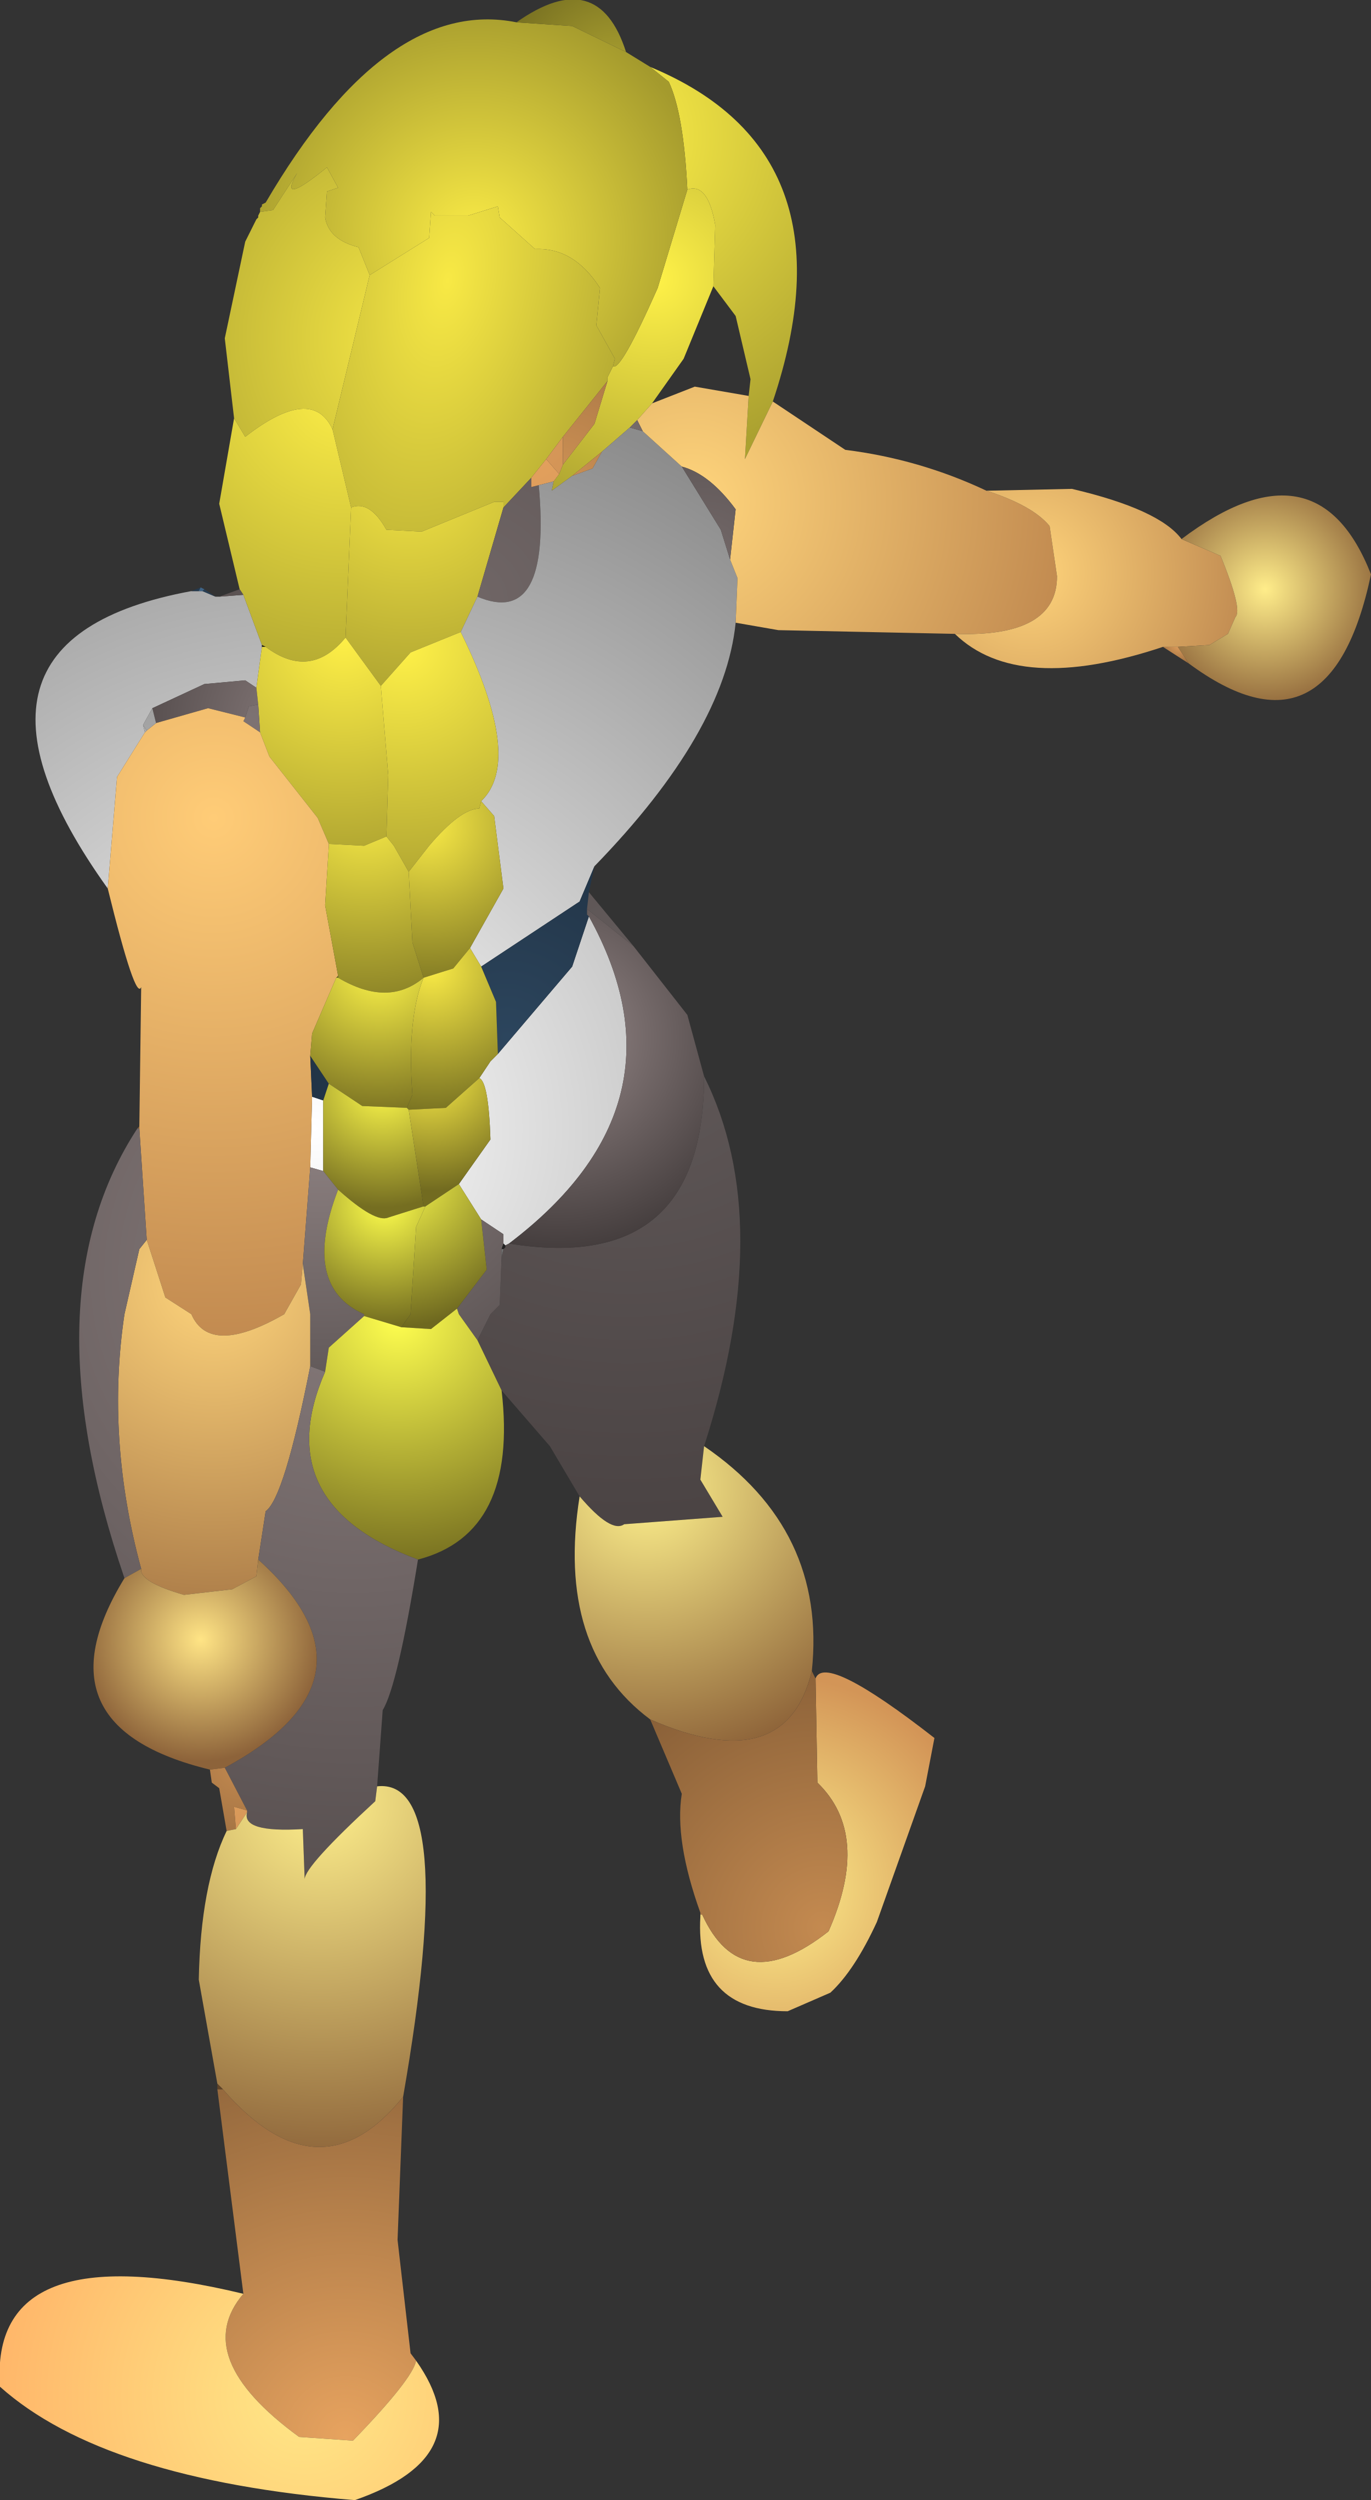 <?xml version="1.0" encoding="UTF-8" standalone="no"?>
<svg xmlns:ffdec="https://www.free-decompiler.com/flash" xmlns:xlink="http://www.w3.org/1999/xlink" ffdec:objectType="shape" height="67.25px" width="36.9px" xmlns="http://www.w3.org/2000/svg">
  <rect width="100%" height="100%" fill="#333333" stroke="none"/>
  <g transform="matrix(1.0, 0.0, 0.0, 1.0, 4.55, 70.6)">
    <path d="M14.65 -62.9 L14.7 -64.55 Q14.5 -65.7 13.95 -65.5 13.85 -67.55 13.45 -68.4 L12.95 -68.8 Q18.5 -66.5 16.25 -59.8 L15.5 -58.25 15.6 -59.95 15.65 -60.4 15.25 -62.1 14.65 -62.9" fill="url(#gradient0)" fill-rule="evenodd" stroke="none"/>
    <path d="M13.95 -65.5 Q14.5 -65.7 14.7 -64.55 L14.65 -62.9 13.85 -60.95 13.0 -59.75 12.6 -59.3 12.4 -59.1 11.65 -58.45 10.85 -57.8 10.3 -57.4 10.35 -57.65 10.5 -57.85 10.6 -58.1 11.45 -59.2 11.8 -60.35 11.8 -60.45 11.95 -60.75 Q12.15 -60.6 13.15 -62.85 L13.95 -65.5" fill="url(#gradient1)" fill-rule="evenodd" stroke="none"/>
    <path d="M13.95 -65.5 L13.15 -62.85 Q12.15 -60.6 11.95 -60.75 L12.0 -60.95 11.5 -61.85 11.6 -62.85 Q10.9 -63.95 9.85 -63.9 L8.9 -64.75 8.85 -65.05 8.05 -64.8 7.15 -64.8 7.05 -64.9 7.0 -64.2 5.4 -63.2 5.1 -63.95 Q4.3 -64.15 4.2 -64.75 L4.25 -65.45 4.55 -65.55 4.25 -66.1 Q2.9 -65.0 3.45 -65.95 L2.8 -64.95 2.45 -64.9 2.45 -65.0 2.5 -65.05 2.5 -65.1 2.6 -65.15 Q5.85 -70.7 9.35 -70.0 L10.85 -69.9 12.3 -69.2 12.95 -68.8 13.45 -68.4 Q13.85 -67.55 13.95 -65.5" fill="url(#gradient2)" fill-rule="evenodd" stroke="none"/>
    <path d="M12.3 -69.2 L10.85 -69.9 9.35 -70.0 Q11.55 -71.55 12.3 -69.2" fill="url(#gradient3)" fill-rule="evenodd" stroke="none"/>
    <path d="M2.45 -64.9 L2.8 -64.95 3.45 -65.95 Q2.9 -65.0 4.25 -66.1 L4.55 -65.55 4.25 -65.45 4.2 -64.75 Q4.3 -64.15 5.1 -63.95 L5.4 -63.2 4.4 -59.05 Q3.85 -60.25 2.05 -58.85 L1.75 -59.35 1.5 -61.5 2.05 -64.1 2.35 -64.7 2.4 -64.75 2.4 -64.8 2.45 -64.9" fill="url(#gradient4)" fill-rule="evenodd" stroke="none"/>
    <path d="M11.95 -60.75 L11.8 -60.45 11.8 -60.35 10.6 -58.85 10.15 -58.25 9.75 -57.75 9.0 -56.95 9.0 -57.1 8.75 -57.1 6.8 -56.3 5.85 -56.35 Q5.4 -57.15 4.9 -56.95 L4.4 -59.05 5.4 -63.2 7.0 -64.2 7.05 -64.9 7.15 -64.8 8.05 -64.8 8.85 -65.05 8.9 -64.75 9.85 -63.9 Q10.9 -63.95 11.6 -62.85 L11.5 -61.85 12.0 -60.95 11.95 -60.75" fill="url(#gradient5)" fill-rule="evenodd" stroke="none"/>
    <path d="M10.6 -58.1 L10.5 -57.85 10.15 -58.25 10.6 -58.85 10.6 -58.1" fill="url(#gradient6)" fill-rule="evenodd" stroke="none"/>
    <path d="M9.0 -56.95 L8.3 -54.55 7.85 -53.6 6.5 -53.05 5.7 -52.15 4.75 -53.45 4.9 -56.95 Q5.4 -57.15 5.85 -56.35 L6.8 -56.3 8.75 -57.1 9.0 -57.1 9.0 -56.95" fill="url(#gradient7)" fill-rule="evenodd" stroke="none"/>
    <path d="M9.0 -56.95 L9.75 -57.75 9.75 -57.5 9.95 -57.55 Q10.3 -53.7 8.3 -54.55 L9.0 -56.95" fill="url(#gradient8)" fill-rule="evenodd" stroke="none"/>
    <path d="M10.5 -57.85 L10.35 -57.65 9.95 -57.55 9.75 -57.5 9.75 -57.75 10.15 -58.25 10.5 -57.85" fill="url(#gradient9)" fill-rule="evenodd" stroke="none"/>
    <path d="M10.35 -57.65 L10.3 -57.4 10.85 -57.8 11.4 -58.0 11.65 -58.45 12.4 -59.1 12.75 -59.0 13.8 -58.05 14.85 -56.35 15.1 -55.55 15.3 -55.05 15.25 -53.85 Q14.95 -50.9 11.45 -47.3 L11.05 -46.35 8.4 -44.6 8.1 -45.1 9.0 -46.7 8.75 -48.65 8.4 -49.05 Q9.55 -50.15 7.85 -53.6 L8.3 -54.55 Q10.3 -53.7 9.95 -57.55 L10.35 -57.65 M2.0 -54.6 L2.5 -53.25 2.5 -53.2 2.35 -52.1 2.05 -52.3 0.95 -52.2 -0.45 -51.55 -0.7 -51.1 -0.65 -50.9 -1.4 -49.7 -1.65 -46.7 Q-6.45 -53.4 0.6 -54.7 L0.8 -54.7 0.9 -54.7 1.25 -54.55 1.35 -54.55 2.0 -54.6 M11.3 -45.95 Q14.1 -40.9 9.15 -37.15 L9.05 -37.1 9.0 -37.15 9.0 -37.4 8.4 -37.8 7.8 -38.75 8.65 -39.95 Q8.6 -41.5 8.35 -41.6 L8.65 -42.05 8.85 -42.25 10.85 -44.6 11.3 -45.95 M3.85 -41.1 L4.15 -41.0 4.15 -39.1 3.8 -39.2 3.85 -41.1" fill="url(#gradient10)" fill-rule="evenodd" stroke="none"/>
    <path d="M11.8 -60.35 L11.45 -59.2 10.6 -58.1 10.6 -58.85 11.8 -60.35 M10.85 -57.8 L11.65 -58.45 11.4 -58.0 10.85 -57.8" fill="url(#gradient11)" fill-rule="evenodd" stroke="none"/>
    <path d="M1.75 -59.35 L2.05 -58.85 Q3.85 -60.25 4.4 -59.05 L4.9 -56.95 4.75 -53.45 Q3.8 -52.3 2.6 -53.2 L2.5 -53.25 2.0 -54.6 1.9 -54.75 1.35 -57.05 1.75 -59.35" fill="url(#gradient12)" fill-rule="evenodd" stroke="none"/>
    <path d="M1.9 -54.75 L2.0 -54.6 1.35 -54.55 1.9 -54.75 M-0.45 -51.55 L0.95 -52.2 2.05 -52.3 2.35 -52.1 2.4 -51.65 2.15 -51.6 2.05 -51.3 1.05 -51.55 -0.35 -51.15 -0.45 -51.55" fill="url(#gradient13)" fill-rule="evenodd" stroke="none"/>
    <path d="M2.5 -53.25 L2.6 -53.2 2.5 -53.2 2.5 -53.25" fill="url(#gradient14)" fill-rule="evenodd" stroke="none"/>
    <path d="M2.6 -53.2 Q3.8 -52.3 4.75 -53.45 L5.7 -52.15 5.9 -49.75 5.85 -48.1 5.25 -47.85 4.3 -47.9 4.0 -48.6 2.7 -50.25 2.45 -50.9 2.4 -51.65 2.35 -52.1 2.5 -53.2 2.6 -53.2" fill="url(#gradient15)" fill-rule="evenodd" stroke="none"/>
    <path d="M2.05 -51.3 L2.15 -51.6 2.4 -51.65 2.45 -50.9 2.0 -51.2 2.05 -51.3" fill="url(#gradient16)" fill-rule="evenodd" stroke="none"/>
    <path d="M-1.65 -46.7 L-1.4 -49.7 -0.65 -50.9 -0.6 -50.95 -0.35 -51.15 1.05 -51.55 2.05 -51.3 2.0 -51.2 2.45 -50.9 2.7 -50.25 4.0 -48.6 4.3 -47.9 4.3 -47.85 4.2 -46.25 4.55 -44.35 4.5 -44.3 3.85 -42.8 3.8 -42.2 3.85 -41.1 3.8 -39.2 3.6 -36.6 3.55 -36.05 3.1 -35.25 Q1.1 -34.1 0.6 -35.25 L-0.1 -35.7 -0.6 -37.25 -0.8 -40.25 -0.8 -40.3 -0.75 -44.05 Q-0.9 -43.65 -1.65 -46.7" fill="url(#gradient17)" fill-rule="evenodd" stroke="none"/>
    <path d="M7.85 -53.6 Q9.55 -50.15 8.4 -49.05 L8.35 -48.85 Q7.85 -48.85 7.0 -47.85 L6.45 -47.15 6.05 -47.85 5.85 -48.1 5.9 -49.75 5.7 -52.15 6.5 -53.05 7.85 -53.6" fill="url(#gradient18)" fill-rule="evenodd" stroke="none"/>
    <path d="M12.6 -59.3 L13.0 -59.75 14.15 -60.2 15.6 -59.95 15.5 -58.25 16.25 -59.8 18.2 -58.5 Q20.2 -58.25 22.0 -57.4 23.25 -57.0 23.7 -56.45 L23.9 -55.1 Q23.9 -53.45 21.15 -53.55 L16.4 -53.65 15.25 -53.85 15.3 -55.05 15.1 -55.55 15.25 -56.9 Q14.55 -57.85 13.8 -58.05 L12.75 -59.0 12.6 -59.3" fill="url(#gradient19)" fill-rule="evenodd" stroke="none"/>
    <path d="M12.4 -59.1 L12.6 -59.3 12.75 -59.0 12.4 -59.1" fill="url(#gradient20)" fill-rule="evenodd" stroke="none"/>
    <path d="M15.1 -55.55 L14.85 -56.35 13.8 -58.05 Q14.55 -57.85 15.25 -56.9 L15.1 -55.55" fill="url(#gradient21)" fill-rule="evenodd" stroke="none"/>
    <path d="M21.15 -53.55 Q23.9 -53.45 23.9 -55.1 L23.7 -56.45 Q23.25 -57.0 22.0 -57.4 L24.3 -57.45 Q26.65 -56.9 27.25 -56.1 L28.3 -55.65 Q28.9 -54.2 28.7 -54.0 L28.5 -53.55 28.0 -53.25 27.15 -53.2 26.75 -53.2 Q22.85 -51.9 21.15 -53.55" fill="url(#gradient22)" fill-rule="evenodd" stroke="none"/>
    <path d="M27.25 -56.1 Q30.9 -58.85 32.35 -55.15 31.25 -49.95 27.45 -52.75 L27.15 -53.2 28.0 -53.25 28.5 -53.55 28.7 -54.0 Q28.9 -54.2 28.3 -55.65 L27.25 -56.1" fill="url(#gradient23)" fill-rule="evenodd" stroke="none"/>
    <path d="M27.45 -52.75 L26.75 -53.2 27.15 -53.2 27.45 -52.75" fill="url(#gradient24)" fill-rule="evenodd" stroke="none"/>
    <path d="M8.4 -44.6 L11.05 -46.35 11.45 -47.3 11.3 -46.6 11.25 -46.15 11.25 -46.0 11.3 -45.95 10.85 -44.6 8.85 -42.25 8.8 -43.65 8.4 -44.6 M3.8 -42.2 L4.3 -41.45 4.15 -41.0 3.85 -41.1 3.8 -42.2" fill="url(#gradient25)" fill-rule="evenodd" stroke="none"/>
    <path d="M11.3 -46.6 L12.5 -45.15 11.25 -46.15 11.3 -46.6 M14.4 -41.65 Q16.35 -37.75 14.4 -31.7 L14.3 -30.8 14.9 -29.8 12.25 -29.6 Q11.9 -29.35 11.05 -30.35 L10.25 -31.7 8.95 -33.2 8.3 -34.55 8.65 -35.25 8.9 -35.5 8.95 -36.8 9.0 -37.0 9.05 -37.05 9.05 -37.1 9.15 -37.15 Q14.4 -36.3 14.4 -41.65" fill="url(#gradient26)" fill-rule="evenodd" stroke="none"/>
    <path d="M11.25 -46.15 L12.5 -45.15 13.95 -43.3 14.4 -41.65 Q14.4 -36.3 9.15 -37.15 14.1 -40.9 11.3 -45.95 L11.25 -46.0 11.25 -46.15" fill="url(#gradient27)" fill-rule="evenodd" stroke="none"/>
    <path d="M8.4 -49.05 L8.75 -48.65 9.0 -46.7 8.1 -45.1 7.65 -44.55 6.85 -44.3 6.55 -45.25 6.45 -47.15 7.0 -47.85 Q7.85 -48.85 8.35 -48.85 L8.4 -49.05" fill="url(#gradient28)" fill-rule="evenodd" stroke="none"/>
    <path d="M8.1 -45.1 L8.4 -44.6 8.8 -43.65 8.85 -42.25 8.65 -42.05 8.35 -41.6 7.45 -40.8 6.45 -40.75 6.4 -40.8 6.55 -41.15 Q6.4 -43.2 6.85 -44.3 L7.65 -44.55 8.1 -45.1" fill="url(#gradient29)" fill-rule="evenodd" stroke="none"/>
    <path d="M5.85 -48.1 L6.05 -47.85 6.45 -47.15 6.55 -45.25 6.85 -44.3 Q5.9 -43.5 4.55 -44.3 L4.55 -44.35 4.2 -46.25 4.3 -47.85 4.3 -47.9 5.25 -47.85 5.85 -48.1" fill="url(#gradient30)" fill-rule="evenodd" stroke="none"/>
    <path d="M4.55 -44.35 L4.55 -44.3 4.5 -44.3 4.55 -44.35" fill="url(#gradient31)" fill-rule="evenodd" stroke="none"/>
    <path d="M6.85 -44.3 Q6.4 -43.2 6.55 -41.15 L6.4 -40.8 5.2 -40.85 4.3 -41.45 3.8 -42.2 3.85 -42.8 4.5 -44.3 4.55 -44.3 Q5.9 -43.5 6.85 -44.3" fill="url(#gradient32)" fill-rule="evenodd" stroke="none"/>
    <path d="M6.4 -40.8 L6.45 -40.75 6.85 -38.15 5.9 -37.85 Q5.55 -37.7 4.55 -38.6 L4.15 -39.1 4.15 -41.0 4.3 -41.45 5.2 -40.85 6.4 -40.8" fill="url(#gradient33)" fill-rule="evenodd" stroke="none"/>
    <path d="M4.15 -39.1 L4.55 -38.6 Q3.55 -36.0 5.25 -35.25 L5.25 -35.2 4.3 -34.35 4.2 -33.7 3.8 -33.85 3.8 -35.25 3.6 -36.6 3.8 -39.2 4.15 -39.1 M7.75 -35.4 L8.55 -36.45 8.4 -37.8 9.0 -37.4 9.0 -37.15 8.95 -37.0 8.95 -36.8 8.9 -35.5 8.65 -35.25 8.3 -34.55 7.8 -35.25 7.75 -35.4" fill="url(#gradient34)" fill-rule="evenodd" stroke="none"/>
    <path d="M4.55 -38.6 Q5.55 -37.7 5.9 -37.85 L6.85 -38.15 6.9 -38.15 6.65 -37.6 6.5 -35.25 6.25 -34.9 5.25 -35.2 5.25 -35.25 Q3.55 -36.0 4.55 -38.6" fill="url(#gradient35)" fill-rule="evenodd" stroke="none"/>
    <path d="M6.45 -40.75 L7.45 -40.8 8.35 -41.6 Q8.6 -41.5 8.65 -39.95 L7.8 -38.75 6.9 -38.15 6.85 -38.15 6.45 -40.75" fill="url(#gradient36)" fill-rule="evenodd" stroke="none"/>
    <path d="M6.9 -38.15 L7.8 -38.75 8.4 -37.8 8.55 -36.45 7.75 -35.4 7.05 -34.85 6.25 -34.9 6.5 -35.25 6.65 -37.6 6.9 -38.15" fill="url(#gradient37)" fill-rule="evenodd" stroke="none"/>
    <path d="M9.0 -37.15 L9.05 -37.1 9.05 -37.05 9.0 -37.0 8.95 -37.0 9.0 -37.15" fill="url(#gradient38)" fill-rule="evenodd" stroke="none"/>
    <path d="M8.95 -37.0 L9.0 -37.0 8.95 -36.8 8.95 -37.0" fill="url(#gradient39)" fill-rule="evenodd" stroke="none"/>
    <path d="M8.95 -33.2 Q9.4 -29.35 6.7 -28.65 2.65 -30.15 4.2 -33.7 L4.3 -34.35 5.25 -35.2 6.25 -34.9 7.05 -34.85 7.75 -35.4 7.8 -35.25 8.3 -34.55 8.95 -33.2" fill="url(#gradient40)" fill-rule="evenodd" stroke="none"/>
    <path d="M3.6 -36.6 L3.8 -35.25 3.8 -33.85 Q3.1 -30.3 2.6 -29.95 L2.4 -28.65 2.35 -28.2 1.7 -27.85 0.4 -27.7 Q-0.8 -28.05 -0.75 -28.4 -1.7 -31.9 -1.2 -35.25 L-0.8 -37.0 -0.6 -37.25 -0.1 -35.7 0.6 -35.25 Q1.1 -34.1 3.1 -35.25 L3.55 -36.05 3.6 -36.6" fill="url(#gradient41)" fill-rule="evenodd" stroke="none"/>
    <path d="M6.7 -28.65 Q6.15 -25.25 5.75 -24.6 L5.6 -22.55 5.55 -22.15 Q3.65 -20.4 3.65 -20.05 L3.6 -21.4 Q1.95 -21.3 2.1 -21.85 L2.1 -21.9 1.5 -23.05 Q5.95 -25.45 2.4 -28.65 L2.6 -29.95 Q3.1 -30.3 3.8 -33.85 L4.2 -33.7 Q2.65 -30.15 6.7 -28.65 M-1.2 -28.15 Q-3.8 -35.75 -0.85 -40.25 L-0.8 -40.25 -0.6 -37.25 -0.8 -37.0 -1.2 -35.25 Q-1.7 -31.9 -0.75 -28.4 L-1.2 -28.15" fill="url(#gradient42)" fill-rule="evenodd" stroke="none"/>
    <path d="M1.1 -23.0 Q-3.65 -24.15 -1.2 -28.15 L-0.75 -28.4 Q-0.8 -28.05 0.4 -27.7 L1.7 -27.85 2.35 -28.2 2.4 -28.65 Q5.95 -25.45 1.5 -23.05 L1.1 -23.0" fill="url(#gradient43)" fill-rule="evenodd" stroke="none"/>
    <path d="M14.4 -31.7 Q17.7 -29.45 17.3 -25.65 16.6 -22.75 12.95 -24.35 10.4 -26.25 11.05 -30.35 11.9 -29.35 12.25 -29.6 L14.9 -29.8 14.3 -30.8 14.4 -31.7" fill="url(#gradient44)" fill-rule="evenodd" stroke="none"/>
    <path d="M17.4 -25.45 Q17.65 -26.15 20.6 -23.85 L20.35 -22.55 19.05 -18.9 Q18.45 -17.6 17.8 -17.0 L16.65 -16.5 Q14.15 -16.5 14.3 -19.05 L14.3 -19.1 14.35 -19.1 Q15.4 -16.8 17.75 -18.65 18.9 -21.25 17.45 -22.65 L17.4 -25.45" fill="url(#gradient45)" fill-rule="evenodd" stroke="none"/>
    <path d="M17.3 -25.65 L17.4 -25.45 17.45 -22.65 Q18.9 -21.25 17.75 -18.65 15.4 -16.8 14.35 -19.1 L14.3 -19.1 14.3 -19.15 Q13.6 -21.1 13.8 -22.35 L12.95 -24.35 Q16.6 -22.75 17.3 -25.65" fill="url(#gradient46)" fill-rule="evenodd" stroke="none"/>
    <path d="M1.55 -21.35 L1.35 -22.5 1.15 -22.65 1.1 -23.0 1.5 -23.05 2.1 -21.9 1.75 -22.0 1.8 -21.4 1.55 -21.35" fill="url(#gradient47)" fill-rule="evenodd" stroke="none"/>
    <path d="M2.1 -21.9 L2.1 -21.85 1.8 -21.4 1.75 -22.0 2.1 -21.9" fill="url(#gradient48)" fill-rule="evenodd" stroke="none"/>
    <path d="M5.6 -22.55 Q7.8 -22.8 6.3 -14.2 4.05 -11.4 1.45 -14.4 L1.3 -14.55 0.8 -17.35 Q0.85 -19.9 1.55 -21.35 L1.8 -21.4 2.1 -21.85 Q1.95 -21.3 3.6 -21.4 L3.65 -20.05 Q3.65 -20.4 5.55 -22.15 L5.6 -22.55" fill="url(#gradient49)" fill-rule="evenodd" stroke="none"/>
    <path d="M1.3 -14.4 L1.3 -14.55 1.45 -14.4 1.3 -14.4" fill="url(#gradient50)" fill-rule="evenodd" stroke="none"/>
    <path d="M6.3 -14.2 L6.15 -10.35 6.5 -7.3 6.65 -7.1 Q6.55 -6.6 4.95 -4.95 L3.5 -5.05 Q0.55 -7.2 2.0 -8.9 L1.3 -14.4 1.45 -14.4 Q4.05 -11.4 6.3 -14.2" fill="url(#gradient51)" fill-rule="evenodd" stroke="none"/>
    <path d="M6.65 -7.1 Q8.45 -4.55 5.0 -3.35 -1.75 -3.9 -4.55 -6.4 -4.85 -10.55 2.0 -8.9 0.55 -7.2 3.5 -5.05 L4.95 -4.95 Q6.55 -6.6 6.65 -7.1" fill="url(#gradient52)" fill-rule="evenodd" stroke="none"/>
    <path d="M1.25 -54.55 L0.9 -54.7 0.95 -54.75 1.25 -54.55 M0.8 -54.7 L0.6 -54.7 0.85 -54.8 0.8 -54.7" fill="url(#gradient53)" fill-rule="evenodd" stroke="none"/>
    <path d="M0.9 -54.7 L0.8 -54.7 0.85 -54.8 0.95 -54.75 0.9 -54.7" fill="url(#gradient54)" fill-rule="evenodd" stroke="none"/>
    <path d="M-0.7 -51.1 L-0.45 -51.55 -0.35 -51.15 -0.6 -50.95 -0.7 -51.1" fill="url(#gradient55)" fill-rule="evenodd" stroke="none"/>
    <path d="M-0.65 -50.9 L-0.7 -51.1 -0.6 -50.95 -0.65 -50.9" fill="url(#gradient56)" fill-rule="evenodd" stroke="none"/>
    <path d="M-0.85 -40.25 L-0.8 -40.3 -0.8 -40.25 -0.85 -40.25" fill="url(#gradient57)" fill-rule="evenodd" stroke="none"/>
  </g>
  <defs>
    <radialGradient cx="0" cy="0" gradientTransform="matrix(0.011, 0.0, 0.0, 0.011, 11.7, -66.95)" gradientUnits="userSpaceOnUse" id="gradient0" r="819.2" spreadMethod="pad">
      <stop offset="0.0" stop-color="#fff148"/>
      <stop offset="1.0" stop-color="#aba130"/>
    </radialGradient>
    <radialGradient cx="0" cy="0" gradientTransform="matrix(0.008, 0.0, 0.0, 0.008, 13.05, -63.1)" gradientUnits="userSpaceOnUse" id="gradient1" r="819.2" spreadMethod="pad">
      <stop offset="0.0" stop-color="#fff248"/>
      <stop offset="1.0" stop-color="#aca230"/>
    </radialGradient>
    <radialGradient cx="0" cy="0" gradientTransform="matrix(0.008, 0.0, 0.0, 0.008, 8.2, -64.15)" gradientUnits="userSpaceOnUse" id="gradient2" r="819.2" spreadMethod="pad">
      <stop offset="0.0" stop-color="#faeb46"/>
      <stop offset="1.0" stop-color="#a49a2d"/>
    </radialGradient>
    <radialGradient cx="0" cy="0" gradientTransform="matrix(0.004, 0.0, 0.0, 0.004, 11.95, -68.55)" gradientUnits="userSpaceOnUse" id="gradient3" r="819.2" spreadMethod="pad">
      <stop offset="0.0" stop-color="#ada331"/>
      <stop offset="1.0" stop-color="#736c20"/>
    </radialGradient>
    <radialGradient cx="0" cy="0" gradientTransform="matrix(0.008, 0.0, 0.0, 0.008, 6.9, -61.5)" gradientUnits="userSpaceOnUse" id="gradient4" r="819.2" spreadMethod="pad">
      <stop offset="0.0" stop-color="#faeb46"/>
      <stop offset="1.0" stop-color="#bcb135"/>
    </radialGradient>
    <radialGradient cx="0" cy="0" gradientTransform="matrix(0.007, 0.002, -0.003, 0.013, 7.5, -63.05)" gradientUnits="userSpaceOnUse" id="gradient5" r="819.2" spreadMethod="pad">
      <stop offset="0.0" stop-color="#f8e945"/>
      <stop offset="1.0" stop-color="#aba130"/>
    </radialGradient>
    <radialGradient cx="0" cy="0" gradientTransform="matrix(0.003, 0.0, 0.0, 0.003, 9.15, -59.45)" gradientUnits="userSpaceOnUse" id="gradient6" r="819.2" spreadMethod="pad">
      <stop offset="0.0" stop-color="#de9c5b"/>
      <stop offset="1.0" stop-color="#d19356"/>
    </radialGradient>
    <radialGradient cx="0" cy="0" gradientTransform="matrix(0.007, 0.0, 0.0, 0.007, 6.45, -57.95)" gradientUnits="userSpaceOnUse" id="gradient7" r="819.2" spreadMethod="pad">
      <stop offset="0.0" stop-color="#f4e544"/>
      <stop offset="1.0" stop-color="#b3a832"/>
    </radialGradient>
    <radialGradient cx="0" cy="0" gradientTransform="matrix(0.006, 0.0, 0.0, 0.006, 8.0, -54.45)" gradientUnits="userSpaceOnUse" id="gradient8" r="819.2" spreadMethod="pad">
      <stop offset="0.0" stop-color="#706666"/>
      <stop offset="1.0" stop-color="#645b5b"/>
    </radialGradient>
    <radialGradient cx="0" cy="0" gradientTransform="matrix(0.003, 0.0, 0.0, 0.003, 9.15, -59.45)" gradientUnits="userSpaceOnUse" id="gradient9" r="819.2" spreadMethod="pad">
      <stop offset="0.0" stop-color="#e9a460"/>
      <stop offset="1.0" stop-color="#de9d5b"/>
    </radialGradient>
    <radialGradient cx="0" cy="0" gradientTransform="matrix(0.025, 0.0, 0.0, 0.025, 3.9, -40.25)" gradientUnits="userSpaceOnUse" id="gradient10" r="819.2" spreadMethod="pad">
      <stop offset="0.0" stop-color="#ffffff"/>
      <stop offset="1.0" stop-color="#8c8c8c"/>
    </radialGradient>
    <radialGradient cx="0" cy="0" gradientTransform="matrix(0.004, 0.0, 0.0, 0.004, 10.5, -57.8)" gradientUnits="userSpaceOnUse" id="gradient11" r="819.2" spreadMethod="pad">
      <stop offset="0.0" stop-color="#cc9054"/>
      <stop offset="1.0" stop-color="#ac7946"/>
    </radialGradient>
    <radialGradient cx="0" cy="0" gradientTransform="matrix(0.01, 0.0, 0.0, 0.01, 4.75, -60.2)" gradientUnits="userSpaceOnUse" id="gradient12" r="819.2" spreadMethod="pad">
      <stop offset="0.0" stop-color="#fdee47"/>
      <stop offset="1.0" stop-color="#b1a731"/>
    </radialGradient>
    <radialGradient cx="0" cy="0" gradientTransform="matrix(0.006, 0.0, 0.0, 0.006, 3.9, -51.05)" gradientUnits="userSpaceOnUse" id="gradient13" r="819.2" spreadMethod="pad">
      <stop offset="0.0" stop-color="#8a7d7d"/>
      <stop offset="1.0" stop-color="#534b4b"/>
    </radialGradient>
    <radialGradient cx="0" cy="0" gradientTransform="matrix(0.007, 0.0, 0.0, 0.007, 2.35, -53.75)" gradientUnits="userSpaceOnUse" id="gradient14" r="819.2" spreadMethod="pad">
      <stop offset="0.0" stop-color="#222009"/>
      <stop offset="1.0" stop-color="#222009"/>
    </radialGradient>
    <radialGradient cx="0" cy="0" gradientTransform="matrix(0.007, 0.0, 0.0, 0.007, 4.7, -53.5)" gradientUnits="userSpaceOnUse" id="gradient15" r="819.2" spreadMethod="pad">
      <stop offset="0.0" stop-color="#fff047"/>
      <stop offset="1.0" stop-color="#b3a832"/>
    </radialGradient>
    <radialGradient cx="0" cy="0" gradientTransform="matrix(0.011, 0.0, 0.0, 0.011, 2.0, -50.2)" gradientUnits="userSpaceOnUse" id="gradient16" r="819.2" spreadMethod="pad">
      <stop offset="0.0" stop-color="#7f7474"/>
      <stop offset="1.0" stop-color="#6b6262"/>
    </radialGradient>
    <radialGradient cx="0" cy="0" gradientTransform="matrix(0.018, 0.0, 0.0, 0.018, 1.2, -48.6)" gradientUnits="userSpaceOnUse" id="gradient17" r="819.2" spreadMethod="pad">
      <stop offset="0.0" stop-color="#ffcc77"/>
      <stop offset="1.0" stop-color="#bf874e"/>
    </radialGradient>
    <radialGradient cx="0" cy="0" gradientTransform="matrix(0.008, 0.0, 0.0, 0.008, 6.3, -53.25)" gradientUnits="userSpaceOnUse" id="gradient18" r="819.2" spreadMethod="pad">
      <stop offset="0.0" stop-color="#fff148"/>
      <stop offset="1.0" stop-color="#b0a531"/>
    </radialGradient>
    <radialGradient cx="0" cy="0" gradientTransform="matrix(0.013, 0.0, 0.0, 0.013, 14.05, -57.1)" gradientUnits="userSpaceOnUse" id="gradient19" r="819.2" spreadMethod="pad">
      <stop offset="0.0" stop-color="#ffd57c"/>
      <stop offset="1.0" stop-color="#bf874e"/>
    </radialGradient>
    <radialGradient cx="0" cy="0" gradientTransform="matrix(0.004, 0.0, 0.0, 0.004, 11.05, -58.4)" gradientUnits="userSpaceOnUse" id="gradient20" r="819.2" spreadMethod="pad">
      <stop offset="0.0" stop-color="#847878"/>
      <stop offset="1.0" stop-color="#655d5d"/>
    </radialGradient>
    <radialGradient cx="0" cy="0" gradientTransform="matrix(0.005, 0.0, 0.0, 0.005, 14.4, -55.5)" gradientUnits="userSpaceOnUse" id="gradient21" r="819.2" spreadMethod="pad">
      <stop offset="0.0" stop-color="#746969"/>
      <stop offset="1.0" stop-color="#585151"/>
    </radialGradient>
    <radialGradient cx="0" cy="0" gradientTransform="matrix(0.008, 0.0, 0.0, 0.008, 23.15, -55.2)" gradientUnits="userSpaceOnUse" id="gradient22" r="819.2" spreadMethod="pad">
      <stop offset="0.0" stop-color="#ffd47b"/>
      <stop offset="1.0" stop-color="#ba834d"/>
    </radialGradient>
    <radialGradient cx="0" cy="0" gradientTransform="matrix(0.004, 0.0, 0.0, 0.004, 29.5, -54.75)" gradientUnits="userSpaceOnUse" id="gradient23" r="819.2" spreadMethod="pad">
      <stop offset="0.0" stop-color="#ffed8a"/>
      <stop offset="1.0" stop-color="#8e653a"/>
    </radialGradient>
    <radialGradient cx="0" cy="0" gradientTransform="matrix(9.0E-4, 0.0, 0.0, 9.0E-4, 27.2, -53.3)" gradientUnits="userSpaceOnUse" id="gradient24" r="819.2" spreadMethod="pad">
      <stop offset="0.0" stop-color="#e8a45f"/>
      <stop offset="1.0" stop-color="#845d36"/>
    </radialGradient>
    <radialGradient cx="0" cy="0" gradientTransform="matrix(0.007, 0.0, 0.0, 0.007, 9.1, -42.7)" gradientUnits="userSpaceOnUse" id="gradient25" r="819.2" spreadMethod="pad">
      <stop offset="0.0" stop-color="#2c455d"/>
      <stop offset="1.0" stop-color="#213345"/>
    </radialGradient>
    <radialGradient cx="0" cy="0" gradientTransform="matrix(0.019, 0.0, 0.0, 0.019, 12.35, -44.2)" gradientUnits="userSpaceOnUse" id="gradient26" r="819.2" spreadMethod="pad">
      <stop offset="0.0" stop-color="#635b5b"/>
      <stop offset="1.0" stop-color="#494242"/>
    </radialGradient>
    <radialGradient cx="0" cy="0" gradientTransform="matrix(0.007, 0.0, 0.0, 0.007, 10.45, -42.7)" gradientUnits="userSpaceOnUse" id="gradient27" r="819.2" spreadMethod="pad">
      <stop offset="0.0" stop-color="#978989"/>
      <stop offset="1.0" stop-color="#443d3d"/>
    </radialGradient>
    <radialGradient cx="0" cy="0" gradientTransform="matrix(0.005, 0.0, 0.0, 0.005, 6.95, -48.4)" gradientUnits="userSpaceOnUse" id="gradient28" r="819.2" spreadMethod="pad">
      <stop offset="0.0" stop-color="#f9ea46"/>
      <stop offset="1.0" stop-color="#867e25"/>
    </radialGradient>
    <radialGradient cx="0" cy="0" gradientTransform="matrix(0.005, 0.0, 0.0, 0.005, 7.05, -44.55)" gradientUnits="userSpaceOnUse" id="gradient29" r="819.2" spreadMethod="pad">
      <stop offset="0.0" stop-color="#faeb46"/>
      <stop offset="1.0" stop-color="#726c20"/>
    </radialGradient>
    <radialGradient cx="0" cy="0" gradientTransform="matrix(0.007, 0.0, 0.0, 0.007, 5.3, -49.1)" gradientUnits="userSpaceOnUse" id="gradient30" r="819.2" spreadMethod="pad">
      <stop offset="0.0" stop-color="#fff148"/>
      <stop offset="1.0" stop-color="#857d25"/>
    </radialGradient>
    <radialGradient cx="0" cy="0" gradientTransform="matrix(8.0E-4, 0.0, 0.0, 8.0E-4, 4.15, -44.7)" gradientUnits="userSpaceOnUse" id="gradient31" r="819.2" spreadMethod="pad">
      <stop offset="0.0" stop-color="#777021"/>
      <stop offset="1.0" stop-color="#6a641d"/>
    </radialGradient>
    <radialGradient cx="0" cy="0" gradientTransform="matrix(0.005, 0.0, 0.0, 0.005, 5.65, -44.6)" gradientUnits="userSpaceOnUse" id="gradient32" r="819.2" spreadMethod="pad">
      <stop offset="0.0" stop-color="#fff649"/>
      <stop offset="1.0" stop-color="#766e21"/>
    </radialGradient>
    <radialGradient cx="0" cy="0" gradientTransform="matrix(0.004, 0.0, 0.0, 0.004, 5.75, -41.4)" gradientUnits="userSpaceOnUse" id="gradient33" r="819.2" spreadMethod="pad">
      <stop offset="0.0" stop-color="#fffb4b"/>
      <stop offset="1.0" stop-color="#756e21"/>
    </radialGradient>
    <radialGradient cx="0" cy="0" gradientTransform="matrix(0.01, 0.0, 0.0, 0.01, 4.05, -41.2)" gradientUnits="userSpaceOnUse" id="gradient34" r="819.2" spreadMethod="pad">
      <stop offset="0.0" stop-color="#958888"/>
      <stop offset="1.0" stop-color="#5e5656"/>
    </radialGradient>
    <radialGradient cx="0" cy="0" gradientTransform="matrix(0.004, 0.0, 0.0, 0.004, 5.8, -38.25)" gradientUnits="userSpaceOnUse" id="gradient35" r="819.2" spreadMethod="pad">
      <stop offset="0.0" stop-color="#ffff4c"/>
      <stop offset="1.0" stop-color="#746e20"/>
    </radialGradient>
    <radialGradient cx="0" cy="0" gradientTransform="matrix(0.004, 0.0, 0.0, 0.004, 7.0, -41.85)" gradientUnits="userSpaceOnUse" id="gradient36" r="819.2" spreadMethod="pad">
      <stop offset="0.0" stop-color="#fff047"/>
      <stop offset="1.0" stop-color="#726b20"/>
    </radialGradient>
    <radialGradient cx="0" cy="0" gradientTransform="matrix(0.005, 0.0, 0.0, 0.005, 6.05, -39.0)" gradientUnits="userSpaceOnUse" id="gradient37" r="819.2" spreadMethod="pad">
      <stop offset="0.0" stop-color="#ffff4d"/>
      <stop offset="1.0" stop-color="#6e681f"/>
    </radialGradient>
    <radialGradient cx="0" cy="0" gradientTransform="matrix(0.025, 0.0, 0.0, 0.025, -0.65, -54.5)" gradientUnits="userSpaceOnUse" id="gradient38" r="819.2" spreadMethod="pad">
      <stop offset="0.0" stop-color="#5b5b5b"/>
      <stop offset="1.0" stop-color="#202020"/>
    </radialGradient>
    <radialGradient cx="0" cy="0" gradientTransform="matrix(0.001, 0.0, 0.0, 0.001, 9.15, -37.7)" gradientUnits="userSpaceOnUse" id="gradient39" r="819.2" spreadMethod="pad">
      <stop offset="0.0" stop-color="#969696"/>
      <stop offset="1.0" stop-color="#707070"/>
    </radialGradient>
    <radialGradient cx="0" cy="0" gradientTransform="matrix(0.008, 0.0, 0.0, 0.008, 6.15, -35.15)" gradientUnits="userSpaceOnUse" id="gradient40" r="819.2" spreadMethod="pad">
      <stop offset="0.0" stop-color="#ffff4f"/>
      <stop offset="1.0" stop-color="#797221"/>
    </radialGradient>
    <radialGradient cx="0" cy="0" gradientTransform="matrix(0.012, 0.0, 0.0, 0.012, 1.2, -36.15)" gradientUnits="userSpaceOnUse" id="gradient41" r="819.2" spreadMethod="pad">
      <stop offset="0.0" stop-color="#ffd57c"/>
      <stop offset="1.0" stop-color="#a37343"/>
    </radialGradient>
    <radialGradient cx="0" cy="0" gradientTransform="matrix(0.021, 0.0, 0.0, 0.021, 4.95, -36.35)" gradientUnits="userSpaceOnUse" id="gradient42" r="819.2" spreadMethod="pad">
      <stop offset="0.0" stop-color="#877b7b"/>
      <stop offset="1.0" stop-color="#564e4e"/>
    </radialGradient>
    <radialGradient cx="0" cy="0" gradientTransform="matrix(0.004, 0.0, 0.0, 0.004, 0.85, -26.5)" gradientUnits="userSpaceOnUse" id="gradient43" r="819.2" spreadMethod="pad">
      <stop offset="0.0" stop-color="#ffe485"/>
      <stop offset="1.0" stop-color="#8d633a"/>
    </radialGradient>
    <radialGradient cx="0" cy="0" gradientTransform="matrix(0.009, 0.0, 0.0, 0.009, 12.85, -30.6)" gradientUnits="userSpaceOnUse" id="gradient44" r="819.2" spreadMethod="pad">
      <stop offset="0.0" stop-color="#fff28d"/>
      <stop offset="1.0" stop-color="#8f653a"/>
    </radialGradient>
    <radialGradient cx="0" cy="0" gradientTransform="matrix(0.007, 0.0, 0.0, 0.007, 16.3, -19.8)" gradientUnits="userSpaceOnUse" id="gradient45" r="819.2" spreadMethod="pad">
      <stop offset="0.0" stop-color="#fff08c"/>
      <stop offset="1.0" stop-color="#d39557"/>
    </radialGradient>
    <radialGradient cx="0" cy="0" gradientTransform="matrix(0.01, 0.0, 0.0, 0.01, 17.6, -18.75)" gradientUnits="userSpaceOnUse" id="gradient46" r="819.2" spreadMethod="pad">
      <stop offset="0.0" stop-color="#c48a50"/>
      <stop offset="1.0" stop-color="#825b35"/>
    </radialGradient>
    <radialGradient cx="0" cy="0" gradientTransform="matrix(0.004, 0.0, 0.0, 0.004, 1.9, -23.1)" gradientUnits="userSpaceOnUse" id="gradient47" r="819.2" spreadMethod="pad">
      <stop offset="0.0" stop-color="#c1884f"/>
      <stop offset="1.0" stop-color="#8f653b"/>
    </radialGradient>
    <radialGradient cx="0" cy="0" gradientTransform="matrix(0.003, 0.0, 0.0, 0.003, 1.75, -22.1)" gradientUnits="userSpaceOnUse" id="gradient48" r="819.2" spreadMethod="pad">
      <stop offset="0.0" stop-color="#da9a5a"/>
      <stop offset="1.0" stop-color="#d59657"/>
    </radialGradient>
    <radialGradient cx="0" cy="0" gradientTransform="matrix(0.012, 0.0, 0.0, 0.012, 4.1, -22.2)" gradientUnits="userSpaceOnUse" id="gradient49" r="819.2" spreadMethod="pad">
      <stop offset="0.0" stop-color="#fff08c"/>
      <stop offset="1.0" stop-color="#8d643a"/>
    </radialGradient>
    <radialGradient cx="0" cy="0" gradientTransform="matrix(0.008, 0.0, 0.0, 0.008, 2.0, -9.2)" gradientUnits="userSpaceOnUse" id="gradient50" r="819.2" spreadMethod="pad">
      <stop offset="0.0" stop-color="#90663b"/>
      <stop offset="1.0" stop-color="#543b22"/>
    </radialGradient>
    <radialGradient cx="0" cy="0" gradientTransform="matrix(0.012, 0.0, 0.0, 0.012, 4.75, -5.05)" gradientUnits="userSpaceOnUse" id="gradient51" r="819.2" spreadMethod="pad">
      <stop offset="0.0" stop-color="#e7a35f"/>
      <stop offset="1.0" stop-color="#966a3e"/>
    </radialGradient>
    <radialGradient cx="0" cy="0" gradientTransform="matrix(0.01, 0.0, 0.0, 0.01, 3.65, -6.15)" gradientUnits="userSpaceOnUse" id="gradient52" r="819.2" spreadMethod="pad">
      <stop offset="0.0" stop-color="#ffe887"/>
      <stop offset="1.0" stop-color="#ffb76a"/>
    </radialGradient>
    <radialGradient cx="0" cy="0" gradientTransform="matrix(8.0E-4, 0.0, 0.0, 8.0E-4, 1.1, -54.5)" gradientUnits="userSpaceOnUse" id="gradient53" r="819.2" spreadMethod="pad">
      <stop offset="0.0" stop-color="#2a4259"/>
      <stop offset="1.0" stop-color="#213446"/>
    </radialGradient>
    <radialGradient cx="0" cy="0" gradientTransform="matrix(2.0E-4, 0.0, 0.0, 2.0E-4, 0.75, -54.8)" gradientUnits="userSpaceOnUse" id="gradient54" r="819.2" spreadMethod="pad">
      <stop offset="0.0" stop-color="#3f6385"/>
      <stop offset="1.0" stop-color="#3f6385"/>
    </radialGradient>
    <radialGradient cx="0" cy="0" gradientTransform="matrix(0.002, 0.0, 0.0, 0.002, -0.55, -50.35)" gradientUnits="userSpaceOnUse" id="gradient55" r="819.2" spreadMethod="pad">
      <stop offset="0.0" stop-color="#a8a8a8"/>
      <stop offset="1.0" stop-color="#9e9e9e"/>
    </radialGradient>
    <radialGradient cx="0" cy="0" gradientTransform="matrix(0.001, 0.0, 0.0, 0.001, -0.8, -51.3)" gradientUnits="userSpaceOnUse" id="gradient56" r="819.2" spreadMethod="pad">
      <stop offset="0.0" stop-color="#acacac"/>
      <stop offset="1.0" stop-color="#a9a9a9"/>
    </radialGradient>
    <radialGradient cx="0" cy="0" gradientTransform="matrix(0.021, 0.0, 0.0, 0.021, -0.2, -34.9)" gradientUnits="userSpaceOnUse" id="gradient57" r="819.2" spreadMethod="pad">
      <stop offset="0.0" stop-color="#b27d49"/>
      <stop offset="1.0" stop-color="#271b10"/>
    </radialGradient>
  </defs>
</svg>
